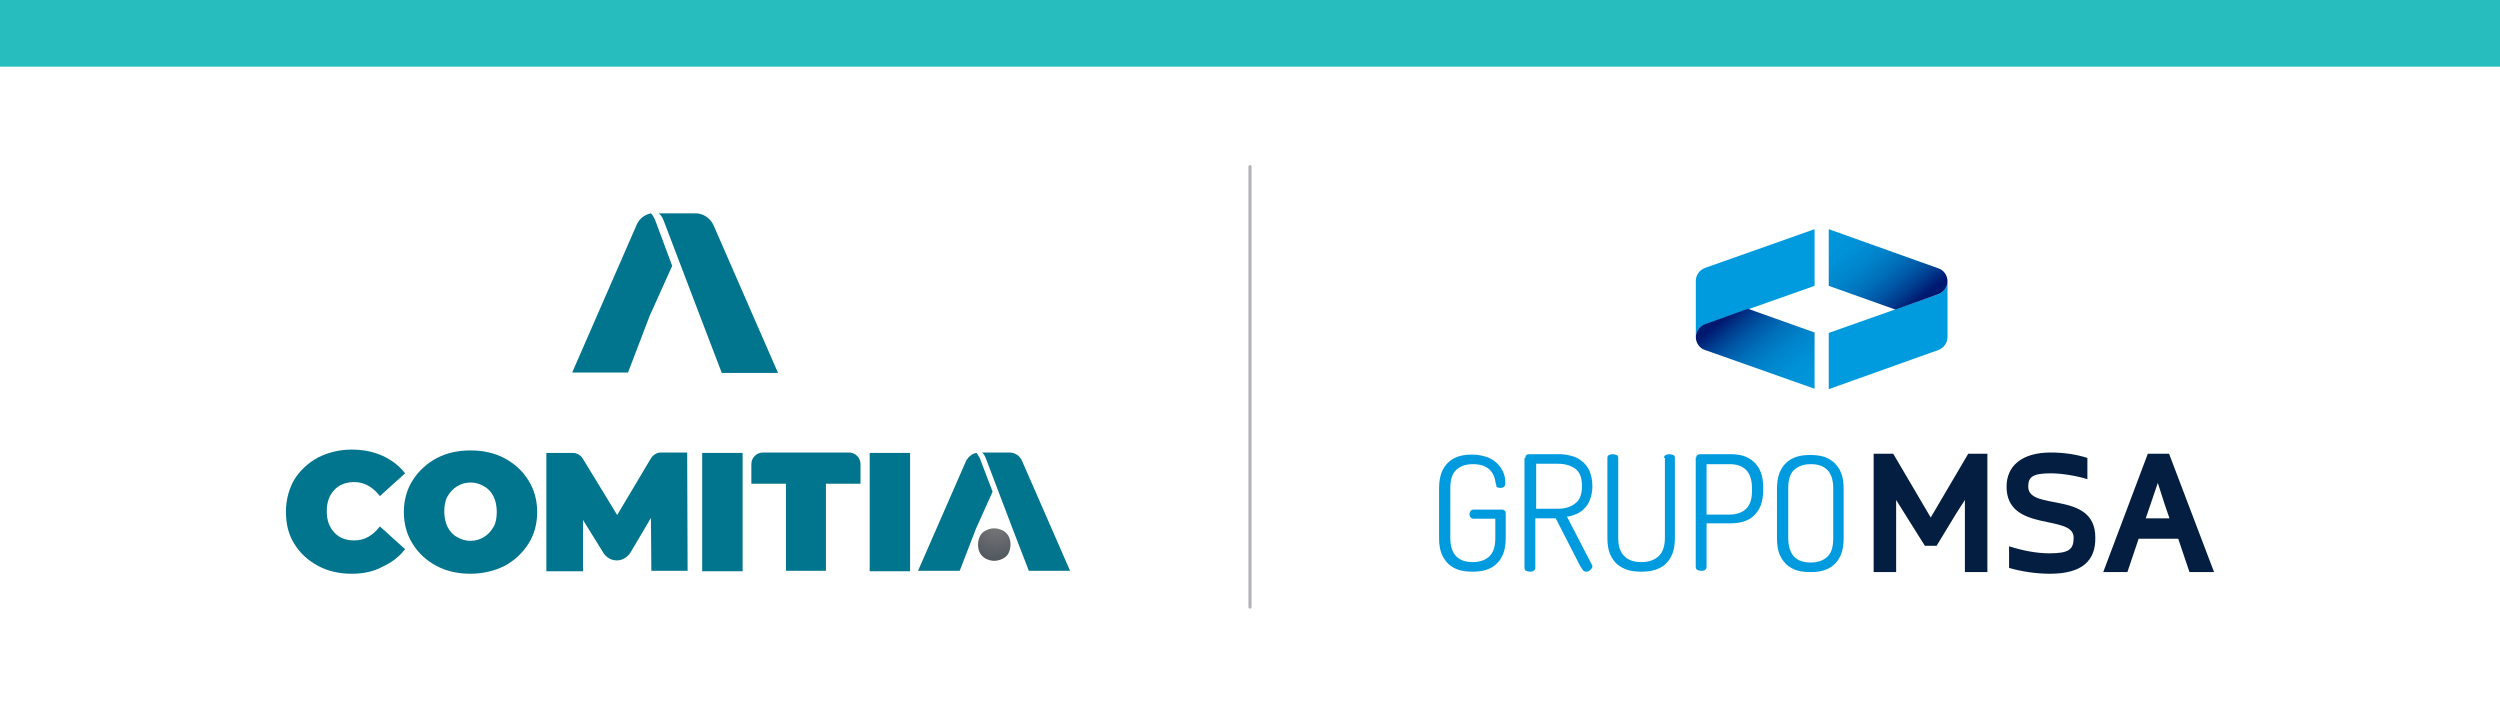 <svg width="600" height="170" viewBox="0 0 600 170" fill="none" xmlns="http://www.w3.org/2000/svg">
<rect width="600" height="16" fill="#27BDBE"/>
<path d="M220.325 137L231.825 110.7C232.325 109.7 233.225 108.9 234.325 108.7C234.325 108.7 234.425 108.7 234.425 108.8C234.625 109.1 234.925 109.5 235.125 109.9L238.225 118L234.225 126.9L230.325 137H220.325Z" fill="#00758D"/>
<path d="M246.925 137L243.025 126.9L236.525 109.8C236.125 108.9 235.725 108.6 235.625 108.6H242.225C243.625 108.6 244.825 109.4 245.325 110.7L256.825 137H246.925Z" fill="#00758D"/>
<path d="M112.925 137.7C109.925 137.7 107.125 137.1 104.725 135.8C102.325 134.5 100.425 132.8 99.025 130.5C97.625 128.3 96.925 125.7 96.925 122.9C96.925 120.1 97.625 117.5 99.025 115.3C100.425 113.1 102.325 111.3 104.725 110C107.125 108.7 109.925 108.1 112.925 108.1C115.925 108.1 118.725 108.7 121.125 110C123.525 111.3 125.425 113 126.825 115.3C128.225 117.5 128.925 120.1 128.925 122.9C128.925 125.7 128.225 128.3 126.825 130.5C125.425 132.7 123.525 134.5 121.125 135.8C118.725 137 115.925 137.7 112.925 137.7ZM112.925 115.8C111.725 115.8 110.725 116.1 109.725 116.7C108.725 117.3 108.025 118.1 107.425 119.1C106.825 120.1 106.625 121.4 106.625 122.8C106.625 124.2 106.925 125.5 107.425 126.5C108.025 127.6 108.725 128.4 109.725 128.9C110.725 129.5 111.725 129.8 112.925 129.8C114.125 129.8 115.125 129.5 116.125 128.9C117.125 128.3 117.825 127.5 118.425 126.5C119.025 125.5 119.225 124.2 119.225 122.8C119.225 121.4 118.925 120.1 118.425 119.1C117.825 118 117.125 117.2 116.125 116.7C115.125 116.1 114.125 115.8 112.925 115.8Z" fill="#00758D"/>
<path d="M84.425 137.7C81.425 137.7 78.725 137.1 76.325 135.8C73.925 134.5 72.025 132.8 70.625 130.5C69.225 128.3 68.625 125.7 68.625 122.8C68.625 120 69.325 117.4 70.625 115.1C72.025 112.9 73.925 111.1 76.325 109.8C78.725 108.6 81.425 107.9 84.425 107.9C87.125 107.9 89.625 108.4 91.825 109.4C94.025 110.4 95.825 111.8 97.225 113.6L91.125 119.1V119C89.425 116.8 87.325 115.7 85.025 115.7C83.025 115.7 81.425 116.3 80.225 117.6C79.025 118.9 78.425 120.5 78.425 122.7C78.425 124.9 79.025 126.5 80.225 127.8C81.425 129.1 83.025 129.7 85.025 129.7C87.425 129.7 89.425 128.6 91.125 126.4V126.3L97.225 131.8C95.825 133.6 94.025 135 91.825 136C89.625 137.2 87.125 137.7 84.425 137.7Z" fill="#00758D"/>
<path d="M156.325 137L156.225 124.3L151.325 132.6C150.625 133.7 149.425 134.5 148.025 134.5C146.725 134.5 145.525 133.8 144.825 132.7L139.925 124.8V137.1H131.125V108.7H137.425C138.425 108.7 139.325 109.2 139.825 110L148.125 123.6L156.225 110C156.725 109.2 157.625 108.6 158.625 108.6H164.925L165.025 137H156.325Z" fill="#00758D"/>
<path d="M178.225 108.7H168.525V137.1H178.225V108.7Z" fill="#00758D"/>
<path d="M188.625 137V116.1H180.325V111.4C180.325 109.8 181.625 108.6 183.125 108.6H203.725C205.325 108.6 206.525 109.9 206.525 111.4V116.1H198.225V137H188.625Z" fill="#00758D"/>
<path d="M218.425 108.7H208.725V137.1H218.425V108.7Z" fill="#00758D"/>
<path d="M238.625 134.6C237.925 134.6 237.225 134.4 236.625 134.1C236.025 133.8 235.625 133.4 235.225 132.8C234.925 132.2 234.725 131.6 234.725 130.7C234.725 129.9 234.925 129.2 235.225 128.6C235.525 128 236.025 127.6 236.625 127.3C237.225 127 237.825 126.8 238.625 126.8C239.325 126.8 240.025 127 240.625 127.3C241.225 127.6 241.625 128 242.025 128.6C242.325 129.2 242.525 129.8 242.525 130.7C242.525 131.5 242.325 132.2 242.025 132.8C241.725 133.4 241.225 133.8 240.625 134.1C240.025 134.4 239.325 134.6 238.625 134.6Z" fill="url(#paint0_radial_24_9607)"/>
<path d="M137.325 89.4L152.825 53.9C153.425 52.5 154.725 51.5 156.225 51.2L156.325 51.3C156.625 51.6 157.025 52.3 157.225 52.8L161.325 63.8L155.925 75.8L150.725 89.4H137.325Z" fill="#00758D"/>
<path d="M173.225 89.5L168.025 75.9L159.225 52.8C158.725 51.6 158.125 51.2 158.025 51.2H166.925C168.725 51.2 170.425 52.3 171.225 54L186.725 89.5H173.225Z" fill="#00758D"/>
<path d="M491.975 137.7C488.775 137.7 485.275 137.2 482.175 136.3V131.1C485.275 132.1 488.675 132.8 491.875 132.8C496.675 132.8 497.675 131.8 497.675 129C497.675 123.3 481.575 127.9 481.575 116.8C481.575 111.8 485.275 108.6 492.175 108.6C495.075 108.6 498.175 109 500.975 109.9V115C498.375 114.2 494.875 113.6 492.175 113.6C487.775 113.6 486.775 114.5 486.775 116.8C486.775 122.8 502.875 117.6 502.875 129C502.975 134.6 499.675 137.7 491.975 137.7Z" fill="#041E41"/>
<path d="M525.475 137.3L522.775 129.3H513.275L510.575 137.3H504.775L515.475 108.9H520.575L531.375 137.3H525.475ZM519.475 120.9L517.875 115.9L516.175 120.9L514.975 124.4H520.675L519.475 120.9Z" fill="#041E41"/>
<path d="M358.975 116C358.775 114.5 358.275 113.4 357.375 112.6C356.475 111.8 355.175 111.4 353.475 111.4C351.775 111.4 350.375 111.9 349.475 112.8C348.475 113.7 348.075 115.2 348.075 117.2V129.1C348.075 131.1 348.575 132.6 349.475 133.5C350.475 134.5 351.775 134.9 353.475 134.9C355.175 134.9 356.575 134.4 357.475 133.5C358.475 132.5 358.875 131.1 358.875 129.1V124.5H353.675C353.375 124.5 353.175 124.4 352.975 124.2C352.775 124 352.675 123.7 352.675 123.4C352.675 123.1 352.775 122.9 352.975 122.6C353.175 122.4 353.375 122.3 353.675 122.3H360.475C360.775 122.3 360.975 122.4 361.175 122.6C361.375 122.8 361.375 123 361.375 123.3V129.1C361.375 130.6 361.175 131.9 360.775 132.9C360.375 133.9 359.775 134.8 359.075 135.4C358.375 136.1 357.475 136.5 356.575 136.8C355.575 137.1 354.575 137.2 353.375 137.2C352.275 137.2 351.175 137.1 350.175 136.8C349.175 136.5 348.375 136 347.675 135.4C346.975 134.7 346.375 133.9 345.975 132.9C345.575 131.9 345.375 130.6 345.375 129.1V117.2C345.375 115.7 345.575 114.5 345.975 113.4C346.375 112.4 346.975 111.5 347.675 110.9C348.375 110.2 349.275 109.8 350.175 109.5C351.175 109.2 352.175 109.1 353.275 109.1C354.475 109.1 355.575 109.3 356.575 109.6C357.575 109.9 358.375 110.4 359.075 111C359.775 111.6 360.275 112.3 360.675 113.1C361.075 113.9 361.275 114.8 361.275 115.8C361.275 116.3 361.175 116.7 360.975 116.8C360.775 117 360.475 117.1 360.075 117.1C359.775 117.1 359.475 117 359.175 116.9C359.175 116.6 359.075 116.3 358.975 116Z" fill="#009BDE"/>
<path d="M366.075 109.9C366.075 109.3 366.375 109 367.075 109H373.875C374.975 109 376.075 109.1 377.075 109.4C378.075 109.6 378.975 110.1 379.675 110.7C380.475 111.3 381.075 112.1 381.475 113C381.875 114 382.175 115.2 382.175 116.6C382.175 117.8 381.975 118.8 381.675 119.7C381.375 120.6 380.975 121.3 380.375 121.9C379.875 122.5 379.175 123 378.475 123.3C377.775 123.6 376.975 123.9 376.075 124L381.975 135.4C382.075 135.5 382.175 135.7 382.175 135.9C382.175 136.2 381.975 136.5 381.675 136.8C381.375 137.1 381.075 137.2 380.675 137.2C380.375 137.2 380.075 137.1 379.875 136.8C379.675 136.5 379.475 136.2 379.275 135.9L373.375 124.4H368.475V136.2C368.475 136.5 368.375 136.8 368.075 137C367.775 137.2 367.475 137.2 367.175 137.2C366.875 137.2 366.575 137.1 366.275 137C365.975 136.8 365.875 136.6 365.875 136.2V109.9H366.075ZM368.675 111.3V122.1H373.875C375.575 122.1 376.975 121.7 378.075 120.8C379.175 120 379.675 118.6 379.675 116.6C379.675 114.7 379.175 113.3 378.075 112.5C376.975 111.7 375.575 111.3 373.875 111.3H368.675Z" fill="#009BDE"/>
<path d="M399.375 109.9C399.375 109.6 399.475 109.3 399.775 109.2C400.075 109.1 400.375 109 400.675 109C400.975 109 401.275 109.1 401.575 109.2C401.875 109.3 401.975 109.6 401.975 109.9V129.1C401.975 130.6 401.775 131.9 401.375 132.9C400.975 133.9 400.375 134.8 399.675 135.4C398.975 136.1 398.075 136.5 397.075 136.8C396.075 137.1 395.075 137.2 393.875 137.2C392.775 137.2 391.675 137.1 390.675 136.8C389.675 136.5 388.875 136 388.075 135.4C387.375 134.7 386.775 133.9 386.375 132.9C385.975 131.9 385.775 130.6 385.775 129.1V109.9C385.775 109.6 385.875 109.3 386.175 109.2C386.475 109.1 386.775 109 387.075 109C387.375 109 387.675 109.1 387.975 109.2C388.275 109.3 388.375 109.6 388.375 109.9V129.1C388.375 131.1 388.875 132.6 389.875 133.5C390.875 134.5 392.175 134.9 393.975 134.9C395.675 134.9 397.075 134.4 398.075 133.5C399.075 132.5 399.575 131.1 399.575 129.1V109.9H399.375Z" fill="#009BDE"/>
<path d="M407.075 109.9C407.075 109.3 407.475 109 408.175 109H415.275C416.375 109 417.375 109.1 418.375 109.4C419.375 109.7 420.175 110.2 420.875 110.8C421.575 111.4 422.175 112.3 422.575 113.3C422.975 114.3 423.175 115.6 423.175 117.1V117.5C423.175 119 422.975 120.2 422.575 121.3C422.175 122.3 421.575 123.2 420.875 123.8C420.175 124.5 419.275 124.9 418.375 125.2C417.375 125.5 416.375 125.6 415.175 125.6H409.575V136C409.575 136.3 409.475 136.6 409.175 136.8C408.875 137 408.575 137 408.275 137C407.975 137 407.675 136.9 407.375 136.8C407.075 136.6 406.975 136.4 406.975 136V109.9H407.075ZM409.575 111.3V123.5H415.075C416.775 123.5 418.175 123 419.075 122.1C420.075 121.1 420.475 119.7 420.475 117.7V117.2C420.475 115.2 419.975 113.7 419.075 112.8C418.075 111.8 416.775 111.4 415.075 111.4H409.575V111.3Z" fill="#009BDE"/>
<path d="M434.475 137.3C433.375 137.3 432.275 137.2 431.275 136.9C430.275 136.6 429.475 136.1 428.775 135.5C428.075 134.8 427.475 134 427.075 133C426.675 132 426.475 130.7 426.475 129.2V117.3C426.475 115.8 426.675 114.6 427.075 113.5C427.475 112.5 428.075 111.6 428.775 111C429.475 110.3 430.375 109.9 431.275 109.6C432.275 109.3 433.275 109.2 434.475 109.2C435.575 109.2 436.675 109.3 437.675 109.6C438.675 109.9 439.475 110.4 440.175 111C440.875 111.7 441.475 112.5 441.875 113.5C442.275 114.5 442.475 115.8 442.475 117.3V129.2C442.475 130.7 442.275 132 441.875 133C441.475 134 440.875 134.9 440.175 135.5C439.475 136.2 438.575 136.6 437.675 136.9C436.675 137.2 435.575 137.3 434.475 137.3ZM439.975 117.2C439.975 115.2 439.475 113.7 438.575 112.8C437.575 111.8 436.275 111.4 434.575 111.4C432.875 111.4 431.475 111.9 430.575 112.8C429.575 113.7 429.175 115.2 429.175 117.2V129.1C429.175 131.1 429.675 132.6 430.575 133.6C431.575 134.6 432.875 135 434.575 135C436.275 135 437.675 134.5 438.575 133.6C439.575 132.7 439.975 131.2 439.975 129.1V117.2Z" fill="#009BDE"/>
<path d="M472.375 108.9L463.375 124.2L454.375 108.9H449.675V137.3H455.075V128.8V123.9V120L461.975 131H464.775L469.575 123.1L471.575 120V123.9V128.4V137.3H476.975V108.9H472.375Z" fill="#041E41"/>
<path d="M465.2 84C466.5 83.5 467.4 82.3 467.4 80.9V67.5C467.4 68.9 466.5 70.1 465.2 70.6L438.9 79.9V93.4L465.2 84Z" fill="#009BDE"/>
<path d="M465.2 64.4C466.5 64.8 467.4 66.1 467.4 67.5C467.4 68.9 466.5 70.1 465.2 70.6L454.9 74.3L438.9 68.6V55L465.2 64.4Z" fill="url(#paint1_linear_24_9607)"/>
<path d="M409.2 77.9L435.5 68.6V55L409.2 64.3C407.9 64.8 407 66 407 67.4V80.9C407 79.5 407.9 78.3 409.2 77.9Z" fill="#009BDE"/>
<path d="M409.2 84C407.9 83.6 407 82.3 407 80.9C407 79.5 407.9 78.3 409.2 77.8L419.5 74.1L435.5 79.8V93.3L409.2 84Z" fill="url(#paint2_linear_24_9607)"/>
<path d="M300 40V145.7" stroke="#B1B3B6" stroke-width="0.75" stroke-miterlimit="10" stroke-linecap="round" stroke-linejoin="round"/>
<defs>
<radialGradient id="paint0_radial_24_9607" cx="0" cy="0" r="1" gradientUnits="userSpaceOnUse" gradientTransform="translate(239.125 126.095) rotate(-89.856) scale(15.341 16.243)">
<stop stop-color="#77777A"/>
<stop offset="1" stop-color="#333E48"/>
</radialGradient>
<linearGradient id="paint1_linear_24_9607" x1="462.776" y1="79.172" x2="432.729" y2="42.312" gradientUnits="userSpaceOnUse">
<stop offset="0.149" stop-color="#001970"/>
<stop offset="0.151" stop-color="#001A71"/>
<stop offset="0.217" stop-color="#003C8E"/>
<stop offset="0.289" stop-color="#0059A7"/>
<stop offset="0.37" stop-color="#0071BB"/>
<stop offset="0.461" stop-color="#0084CB"/>
<stop offset="0.568" stop-color="#0091D6"/>
<stop offset="0.708" stop-color="#0098DC"/>
<stop offset="1" stop-color="#009BDE"/>
</linearGradient>
<linearGradient id="paint2_linear_24_9607" x1="411.624" y1="69.218" x2="441.673" y2="106.081" gradientUnits="userSpaceOnUse">
<stop offset="0.149" stop-color="#001970"/>
<stop offset="0.151" stop-color="#001A71"/>
<stop offset="0.217" stop-color="#003C8E"/>
<stop offset="0.289" stop-color="#0059A7"/>
<stop offset="0.37" stop-color="#0071BB"/>
<stop offset="0.461" stop-color="#0084CB"/>
<stop offset="0.568" stop-color="#0091D6"/>
<stop offset="0.708" stop-color="#0098DC"/>
<stop offset="1" stop-color="#009BDE"/>
</linearGradient>
</defs>
</svg>
